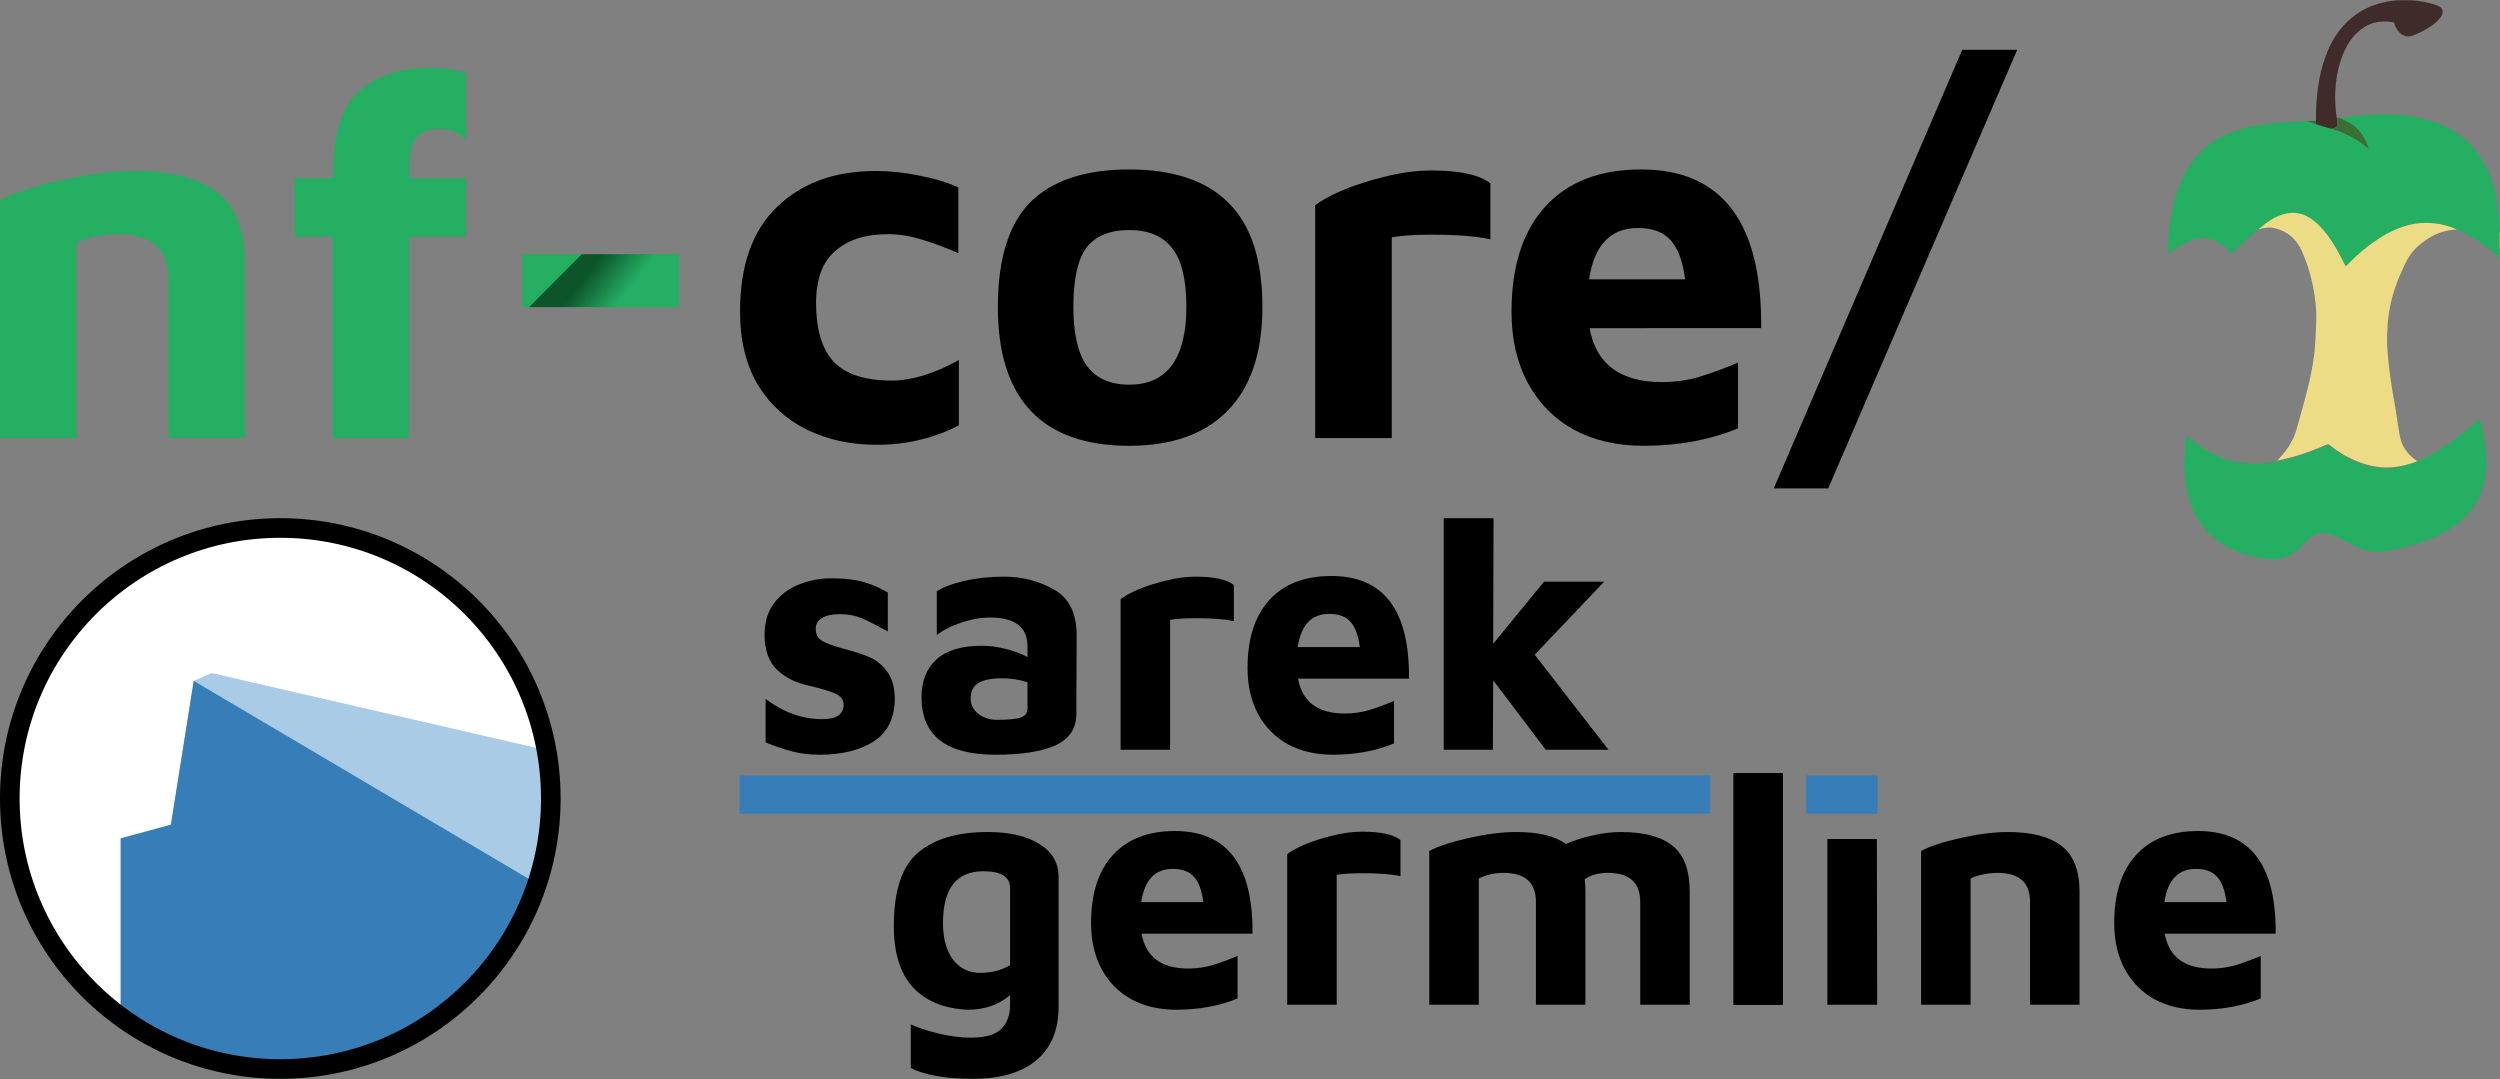 <?xml version="1.0" encoding="UTF-8" standalone="no"?>
<!-- Created with Inkscape (http://www.inkscape.org/) -->

<svg
   xmlns:dc="http://purl.org/dc/elements/1.1/"
   xmlns:cc="http://creativecommons.org/ns#"
   xmlns:rdf="http://www.w3.org/1999/02/22-rdf-syntax-ns#"
   xmlns:svg="http://www.w3.org/2000/svg"
   xmlns="http://www.w3.org/2000/svg"
   xmlns:sodipodi="http://sodipodi.sourceforge.net/DTD/sodipodi-0.dtd"
   xmlns:inkscape="http://www.inkscape.org/namespaces/inkscape"
   width="411.343"
   height="177.582"
   viewBox="0 0 385.634 166.483"
   id="svg4924"
   version="1.1"
   inkscape:version="0.92.3 (2405546, 2018-03-11)"
   sodipodi:docname="nf-core_sarek-germline_logo.svg"
   inkscape:export-filename="nf-core_sarek_logo.png"
   inkscape:export-xdpi="90"
   inkscape:export-ydpi="90">
  <rect x="0" y="0" width="385.634" height="166.483" fill="#808080" stroke="none"/>
  <defs
     id="defs4926">
    <clipPath
       clipPathUnits="userSpaceOnUse"
       id="clipPath202">
      <path
         d="M 0,600 H 1500 V 0 H 0 Z"
         id="path204"
         inkscape:connector-curvature="0" />
    </clipPath>
    <clipPath
       clipPathUnits="userSpaceOnUse"
       id="clipPath158">
      <path
         d="M 0,600 H 1500 V 0 H 0 Z"
         id="path160"
         inkscape:connector-curvature="0" />
    </clipPath>
    <clipPath
       clipPathUnits="userSpaceOnUse"
       id="clipPath86">
      <path
         d="M 0,600 H 1500 V 0 H 0 Z"
         id="path88"
         inkscape:connector-curvature="0" />
    </clipPath>
    <clipPath
       clipPathUnits="userSpaceOnUse"
       id="clipPath94">
      <path
         d="M 804.509,211 H 968.795 V 114.019 H 804.509 Z"
         id="path96"
         inkscape:connector-curvature="0" />
    </clipPath>
    <clipPath
       clipPathUnits="userSpaceOnUse"
       id="clipPath110">
      <path
         d="M 804.597,506 H 968.883 V 409.019 H 804.597 Z"
         id="path112"
         inkscape:connector-curvature="0" />
    </clipPath>
    <clipPath
       clipPathUnits="userSpaceOnUse"
       id="clipPath126">
      <path
         d="M 133.598,209 H 297.883 V 112.019 H 133.598 Z"
         id="path128"
         inkscape:connector-curvature="0" />
    </clipPath>
    <clipPath
       clipPathUnits="userSpaceOnUse"
       id="clipPath142">
      <path
         d="M 133.686,504 H 297.972 V 407.019 H 133.686 Z"
         id="path144"
         inkscape:connector-curvature="0" />
    </clipPath>
    <clipPath
       clipPathUnits="userSpaceOnUse"
       id="clipPath54">
      <path
         d="M 0,600 H 1500 V 0 H 0 Z"
         id="path56"
         inkscape:connector-curvature="0" />
    </clipPath>
    <clipPath
       clipPathUnits="userSpaceOnUse"
       id="clipPath30">
      <path
         d="M 0,600 H 1500 V 0 H 0 Z"
         id="path32"
         inkscape:connector-curvature="0" />
    </clipPath>
    <linearGradient
       id="a-3"
       x2="1"
       gradientTransform="matrix(47.349,36.992,-36.992,47.349,344.325,162.188)"
       gradientUnits="userSpaceOnUse">
      <stop
         stop-color="#0c542a"
         offset="0"
         id="stop15-61" />
      <stop
         stop-color="#0c542a"
         offset=".215"
         id="stop17-29" />
      <stop
         stop-color="#25af64"
         offset=".58"
         id="stop19-3" />
      <stop
         stop-color="#25af64"
         offset=".847"
         id="stop21-19" />
      <stop
         stop-color="#25af64"
         offset="1"
         id="stop23-4" />
    </linearGradient>
    <linearGradient
       id="f"
       x2="1"
       gradientTransform="matrix(14.322,11.19,-11.19,14.322,103.391,-43.225)"
       gradientUnits="userSpaceOnUse">
      <stop
         stop-color="#0c542a"
         offset="0"
         id="stop12" />
      <stop
         stop-color="#0c542a"
         offset=".215"
         id="stop14" />
      <stop
         stop-color="#25af64"
         offset=".58"
         id="stop16" />
      <stop
         stop-color="#25af64"
         offset=".847"
         id="stop18" />
      <stop
         stop-color="#25af64"
         offset="1"
         id="stop20" />
    </linearGradient>
  </defs>
  <sodipodi:namedview
     id="base"
     pagecolor="#ffffff"
     bordercolor="#666666"
     borderopacity="1.0"
     inkscape:pageopacity="0.0"
     inkscape:pageshadow="2"
     inkscape:zoom="1.979899"
     inkscape:cx="200.41555"
     inkscape:cy="34.722335"
     inkscape:document-units="px"
     inkscape:current-layer="layer4"
     showgrid="false"
     fit-margin-top="0"
     fit-margin-left="0"
     fit-margin-right="0"
     fit-margin-bottom="0"
     units="px"
     width="200mm"
     inkscape:window-width="1920"
     inkscape:window-height="1012"
     inkscape:window-x="1920"
     inkscape:window-y="312"
     inkscape:window-maximized="1" />
  <g
     inkscape:groupmode="layer"
     id="layer4"
     inkscape:label="Sarek"
     style="display:inline"
     transform="translate(-15.437,82.468)">
    <g
       id="g1141">
      <g
         id="g799">
        <g
           transform="matrix(0.971,0,0,0.971,0.505,-423.926)"
           id="g603-0">
          <path
             d="m 102.889,478.475 c 0,-23.735 -19.241,-42.977 -42.977,-42.977 -23.735,0 -42.977,19.242 -42.977,42.977 0,23.735 19.242,42.977 42.977,42.977 23.736,0 42.977,-19.242 42.977,-42.977 z"
             style="fill:#ffffff;stroke:none;stroke-width:3.108;stroke-linecap:butt;stroke-linejoin:miter;stroke-miterlimit:10;stroke-dasharray:none;stroke-opacity:1"
             id="path595-3"
             inkscape:connector-curvature="0" />
          <path
             style="fill:#aacbe6;fill-opacity:1;fill-rule:nonzero;stroke:none;stroke-width:0.742"
             d="m 49.024,458.578 -2.87,1.242 -3.627,22.843 -7.977,2.176 v 28.283 l -0.025,0.035 c 7.113,5.215 15.891,8.296 25.387,8.296 18.985,0 35.094,-12.31 40.783,-29.383 l 0.071,0.023 -0.067,-0.039 c 1.42,-4.268 2.19,-8.833 2.19,-13.578 0,-2.606 -0.231,-5.156 -0.676,-7.634 z"
             id="path597-6"
             inkscape:connector-curvature="0" />
          <path
             inkscape:connector-curvature="0"
             id="path599-1"
             style="fill:#377eb8;fill-opacity:1;fill-rule:nonzero;stroke:none;stroke-width:0.742"
             d="m 100.765,492.093 -54.612,-32.272 -3.626,22.843 -7.977,2.176 v 28.282 l -0.025,0.035 c 7.113,5.215 15.89,8.296 25.386,8.296 18.985,0 35.094,-12.31 40.782,-29.383" />
          <path
             inkscape:connector-curvature="0"
             id="path601-0"
             style="fill:none;stroke:#000000;stroke-width:3.117;stroke-linecap:butt;stroke-linejoin:miter;stroke-miterlimit:10;stroke-dasharray:none;stroke-opacity:1"
             d="m 102.88,478.506 c 0,-23.733 -19.239,-42.973 -42.973,-42.973 -23.733,0 -42.973,19.24 -42.973,42.973 0,23.733 19.24,42.973 42.973,42.973 23.733,0 42.973,-19.24 42.973,-42.973 z" />
        </g>
        <g
           id="g643-6"
           transform="matrix(0.971,0,0,0.971,-383.057,-413.912)">
          <g
             id="g615-3"
             transform="translate(397.031,-10.312)">
            <path
               d="m 143.642,471.548 q -2.533,0 -4.433,-0.528 -1.9,-0.475 -4.222,-1.425 v -6.913 q 4.274,3.219 8.971,3.219 1.794,0 2.586,-0.58 0.844,-0.633 0.844,-1.689 0,-1.214 -1.319,-1.794 -1.319,-0.58 -4.222,-1.266 -3.061,-0.633 -5.066,-2.533 -1.953,-1.9 -1.953,-5.541 0,-3.114 1.583,-5.119 1.583,-2.005 3.958,-2.902 2.427,-0.95 5.013,-0.95 3.166,0 5.119,0.58 2.005,0.528 3.905,1.689 v 6.174 q -2.691,-1.478 -4.169,-2.111 -1.478,-0.633 -3.43,-0.633 -1.953,0 -2.902,0.633 -0.95,0.58 -0.95,1.689 0,1.319 1.055,1.953 1.055,0.58 3.377,1.214 2.639,0.686 4.169,1.372 1.53,0.633 2.744,2.269 1.214,1.583 1.214,4.486 -0.106,4.538 -3.43,6.649 -3.325,2.058 -8.443,2.058 z"
               style="font-weight:bold;font-size:medium;line-height:0%;font-family:'Maven Pro';fill:#000000;stroke:none;stroke-width:0.205"
               id="path605-2"
               inkscape:connector-curvature="0" />
            <path
               d="m 172.847,443.263 q 4.38,0 7.968,2.058 3.588,2.005 3.588,7.282 l -0.053,12.612 q -0.053,3.325 -3.325,4.855 -3.272,1.478 -9.552,1.478 -11.715,0 -11.715,-9.129 0,-3.852 2.375,-6.016 2.427,-2.164 7.177,-2.164 1.953,0 3.905,0.528 1.953,0.475 3.377,1.266 v -1.689 q 0,-4.591 -5.91,-4.591 -2.269,0 -4.697,0.844 -2.375,0.792 -3.8,1.953 v -6.966 q 1.425,-0.95 4.327,-1.636 2.955,-0.686 6.333,-0.686 z m -1.108,22.744 q 2.744,0 3.8,-0.369 1.055,-0.369 1.055,-1.478 v -4.116 q -1.847,-0.633 -4.063,-0.633 -2.586,0 -3.8,0.792 -1.161,0.739 -1.161,2.375 0,1.53 1.214,2.48 1.267,0.95 2.955,0.95 z"
               style="font-weight:bold;font-size:medium;line-height:0%;font-family:'Maven Pro';fill:#000000;stroke:none;stroke-width:0.205"
               id="path607-0"
               inkscape:connector-curvature="0" />
            <path
               d="m 191.384,446.851 q 0.792,-0.686 2.744,-1.53 2.005,-0.844 4.433,-1.425 2.48,-0.633 4.749,-0.633 4.38,0 6.069,1.319 v 5.752 q -2.111,-0.475 -6.069,-0.475 -2.48,0 -4.063,0.264 v 20.634 h -7.863 z"
               style="font-weight:bold;font-size:medium;line-height:0%;font-family:'Maven Pro';fill:#000000;stroke:none;stroke-width:0.205"
               id="path609-6"
               inkscape:connector-curvature="0" />
            <path
               d="m 224.849,443.157 q 12.507,0 12.348,16.306 h -17.626 q 1.003,5.541 7.441,5.541 1.953,0 3.8,-0.528 1.9,-0.58 4.011,-1.478 v 6.755 q -4.327,1.794 -9.71,1.794 -4.063,0 -7.124,-1.636 -3.061,-1.689 -4.749,-4.802 -1.689,-3.113 -1.689,-7.335 0,-6.966 3.43,-10.765 3.483,-3.852 9.868,-3.852 z m -0.317,6.016 q -4.222,0 -5.013,5.277 h 9.868 q -0.369,-2.85 -1.53,-4.063 -1.108,-1.214 -3.325,-1.214 z"
               style="font-weight:bold;font-size:medium;line-height:0%;font-family:'Maven Pro';fill:#000000;stroke:none;stroke-width:0.205"
               id="path611-1"
               inkscape:connector-curvature="0" />
            <path
               d="m 258.913,470.757 -8.338,-11.029 -0.053,11.029 h -7.81 v -36.781 h 7.916 l -0.053,19.947 8.074,-9.868 h 9.552 l -11.029,11.61 11.715,15.093 z"
               style="font-weight:bold;font-size:medium;line-height:0%;font-family:'Maven Pro';fill:#000000;stroke:none;stroke-width:0.205"
               id="path613-5"
               inkscape:connector-curvature="0" />
          </g>
          <g
             id="g621-5"
             transform="translate(397.031,-10.312)">
            <path
               inkscape:connector-curvature="0"
               id="path617-4"
               d="m 130.853,474.857 v 6.07 h 154.189 v -6.07 z"
               style="fill:#377eb8;fill-opacity:1;stroke:none;stroke-width:0.219;stroke-linecap:round;stroke-linejoin:bevel;stroke-miterlimit:4;stroke-dasharray:none;stroke-opacity:1" />
            <path
               inkscape:connector-curvature="0"
               id="path619-7"
               d="m 300.293,474.857 v 6.07 H 311.629 v -6.07 z"
               style="fill:#377eb8;fill-opacity:1;stroke:none;stroke-width:0.219;stroke-linecap:round;stroke-linejoin:bevel;stroke-miterlimit:4;stroke-dasharray:none;stroke-opacity:1" />
          </g>
          <g
             id="g641-6"
             transform="translate(397.031,-10.312)">
            <path
               d="m 170.292,483.829 q 5.172,0 8.18,1.9 3.061,1.847 3.061,5.277 v 20.581 q 0,5.541 -3.536,8.496 -3.536,2.955 -10.079,2.955 -3.377,0 -5.91,-0.475 -2.533,-0.475 -3.958,-1.267 v -6.913 q 1.53,0.739 4.274,1.425 2.744,0.686 5.277,0.686 3.43,0 4.802,-1.372 1.425,-1.372 1.425,-3.852 v -1.53 q -2.691,2.322 -6.755,2.322 -5.594,-0.264 -8.654,-3.536 -3.061,-3.325 -3.061,-9.763 0,-8.338 3.8,-11.61 3.852,-3.325 11.135,-3.325 z m -7.124,14.459 q 0,3.641 1.583,5.805 1.636,2.111 4.327,2.111 2.639,0 4.749,-1.214 v -12.243 q 0,-2.691 -4.222,-2.691 -6.438,0 -6.438,8.232 z"
               style="font-weight:bold;font-size:52.771px;line-height:0%;font-family:'Maven Pro';fill:#000000;stroke:none;stroke-width:0.205"
               id="path623-5"
               inkscape:connector-curvature="0" />
            <path
               d="m 199.989,483.67 q 12.507,0 12.348,16.306 H 194.712 q 1.003,5.541 7.441,5.541 1.953,0 3.8,-0.528 1.9,-0.58 4.011,-1.478 v 6.755 q -4.327,1.794 -9.71,1.794 -4.063,0 -7.124,-1.636 -3.061,-1.689 -4.749,-4.802 -1.689,-3.113 -1.689,-7.335 0,-6.966 3.43,-10.765 3.483,-3.852 9.868,-3.852 z m -0.317,6.016 q -4.222,0 -5.013,5.277 h 9.868 q -0.369,-2.85 -1.53,-4.063 -1.108,-1.214 -3.325,-1.214 z"
               style="font-weight:bold;font-size:52.771px;line-height:0%;font-family:'Maven Pro';fill:#000000;stroke:none;stroke-width:0.205"
               id="path625-6"
               inkscape:connector-curvature="0" />
            <path
               d="m 217.852,487.364 q 0.792,-0.686 2.744,-1.53 2.005,-0.844 4.433,-1.425 2.48,-0.633 4.749,-0.633 4.38,0 6.069,1.319 v 5.752 q -2.111,-0.475 -6.069,-0.475 -2.48,0 -4.063,0.264 v 20.634 h -7.863 z"
               style="font-weight:bold;font-size:52.771px;line-height:0%;font-family:'Maven Pro';fill:#000000;stroke:none;stroke-width:0.205"
               id="path627-9"
               inkscape:connector-curvature="0" />
            <path
               d="m 270.82,483.829 q 5.594,0 8.285,2.216 2.691,2.164 2.691,7.282 v 17.942 h -7.863 v -16.359 q 0,-4.591 -5.172,-4.591 -2.164,0 -3.641,1.003 0.106,1.267 0.106,2.005 v 17.942 h -7.863 v -16.359 q 0,-4.591 -5.172,-4.591 -2.111,0 -3.905,0.897 v 20.053 h -7.863 v -24.433 q 2.058,-1.108 6.28,-2.058 4.222,-0.95 7.546,-0.95 5.33,0 7.863,1.9 2.058,-0.897 4.327,-1.372 2.322,-0.528 4.38,-0.528 z"
               style="font-weight:bold;font-size:52.771px;line-height:0%;font-family:'Maven Pro';fill:#000000;stroke:none;stroke-width:0.205"
               id="path629-3"
               inkscape:connector-curvature="0" />
            <path
               d="m 288.763,511.27 v -36.781 h 7.81 v 36.781 z"
               style="font-weight:bold;font-size:52.771px;line-height:0%;font-family:'Maven Pro';fill:#000000;stroke:none;stroke-width:0.205"
               id="path631-7"
               inkscape:connector-curvature="0" />
            <path
               inkscape:connector-curvature="0"
               id="path633-4"
               d="m 303.661,484.937 h 7.863 l 0.053,26.333 h -7.916 z"
               style="font-weight:bold;font-size:52.771px;line-height:0%;font-family:'Maven Pro';fill:#000000;stroke:none;stroke-width:0.205" />
            <path
               d="m 318.55,486.837 q 2.058,-1.108 6.28,-2.058 4.222,-0.95 7.546,-0.95 5.647,0 8.496,2.216 2.85,2.216 2.85,7.282 v 17.942 h -7.863 v -16.359 q 0,-4.591 -5.172,-4.591 -1.161,0 -2.375,0.264 -1.214,0.264 -1.9,0.633 v 20.053 h -7.863 z"
               style="font-weight:bold;font-size:52.771px;line-height:0%;font-family:'Maven Pro';fill:#000000;stroke:none;stroke-width:0.205"
               id="path635-5"
               inkscape:connector-curvature="0" />
            <path
               d="m 362.528,483.67 q 12.507,0 12.348,16.306 h -17.626 q 1.003,5.541 7.441,5.541 1.953,0 3.8,-0.528 1.9,-0.58 4.011,-1.478 v 6.755 q -4.327,1.794 -9.71,1.794 -4.063,0 -7.124,-1.636 -3.061,-1.689 -4.749,-4.802 -1.689,-3.113 -1.689,-7.335 0,-6.966 3.43,-10.765 3.483,-3.852 9.868,-3.852 z m -0.317,6.016 q -4.222,0 -5.013,5.277 h 9.868 q -0.369,-2.85 -1.53,-4.063 -1.108,-1.214 -3.325,-1.214 z"
               style="font-weight:bold;font-size:52.771px;line-height:0%;font-family:'Maven Pro';fill:#000000;stroke:none;stroke-width:0.205"
               id="path637-2"
               inkscape:connector-curvature="0" />
            <path
               style="font-weight:bold;font-size:53.198px;line-height:0%;font-family:'Maven Pro';display:inline;fill:#000000;stroke:none;stroke-width:1.86;stroke-miterlimit:4;stroke-dasharray:none"
               d="m 288.763,474.489 v 36.78 h 7.811 v -36.78 z"
               id="path639-5"
               inkscape:connector-curvature="0" />
          </g>
        </g>
      </g>
      <g
         id="g821">
        <g
           id="g551">
          <path
             style="fill:#24af63;stroke-width:0.378"
             inkscape:connector-curvature="0"
             id="path24"
             d="m 401.033,-44.149 v 1.359 c -0.038,0 -0.038,0 -0.075,0.038 l -0.68,-0.566 c -1.51,-1.284 -3.134,-2.416 -4.946,-3.322 -0.302,-0.151 -0.604,-0.34 -0.944,-0.415 -0.038,-0.038 -0.075,-0.076 -0.113,-0.076 -0.68,-0.264 -1.359,-0.491 -2.076,-0.68 -1.548,-0.34 -3.096,-0.378 -4.644,-0.076 -2.001,0.415 -3.775,1.284 -5.474,2.416 -1.661,1.133 -3.171,2.454 -4.568,3.851 -0.264,0.264 -0.264,0.264 -0.415,-0.076 -0.755,-1.548 -1.586,-3.058 -2.605,-4.455 -0.793,-1.057 -1.661,-2.039 -2.794,-2.718 -1.133,-0.717 -2.378,-0.982 -3.7,-0.642 -1.623,0.378 -2.945,1.359 -4.191,2.416 -0.755,0.566 -1.435,1.246 -2.114,1.888 -0.642,0.566 -1.246,1.133 -1.888,1.699 -0.113,0.113 -0.189,0.113 -0.302,0 -0.642,-0.68 -1.321,-1.284 -2.114,-1.699 -1.17,-0.642 -2.378,-0.717 -3.624,-0.302 -1.057,0.34 -1.963,0.906 -2.907,1.51 -0.378,0.227 -0.717,0.491 -1.095,0.68 v -0.076 c 0.038,-0.076 0.038,-0.151 0.038,-0.227 0.075,-1.661 0.189,-3.36 0.453,-5.021 0.378,-2.303 0.944,-4.53 1.963,-6.607 0.755,-1.548 1.774,-2.983 3.058,-4.153 1.699,-1.548 3.7,-2.529 5.89,-3.134 2.378,-0.68 4.795,-0.982 7.249,-1.095 0.982,-0.038 1.925,-0.076 2.907,-0.113 0.491,0.189 0.982,0.302 1.472,0.453 0.717,0.227 1.435,0.453 2.152,0.642 0.378,0.151 0.717,0.264 1.095,0.415 1.397,0.491 2.756,1.133 3.926,2.076 0.302,0.227 0.604,0.491 0.906,0.755 -0.075,-0.227 -0.151,-0.415 -0.227,-0.642 -0.529,-1.397 -1.321,-2.529 -2.605,-3.322 -0.529,-0.34 -1.095,-0.566 -1.661,-0.868 0.038,0 0.113,0 0.151,-0.038 1.699,-0.302 3.436,-0.453 5.172,-0.529 1.472,-0.076 2.983,-0.038 4.455,0.113 1.737,0.189 3.436,0.529 5.059,1.133 2.416,0.906 4.493,2.303 6.116,4.342 1.397,1.774 2.303,3.813 2.869,6.003 0.566,2.152 0.793,4.379 0.868,6.607 -0.038,0.793 -0.038,1.623 -0.038,2.454 z"
             class="st0" />
          <path
             style="fill:#ecdc86;stroke-width:0.378"
             inkscape:connector-curvature="0"
             id="path26"
             d="m 401.033,-46.64 h 0.038 v 2.492 h -0.038 z"
             class="st4" />
          <path
             style="fill:#a0918f;stroke-width:0.378"
             inkscape:connector-curvature="0"
             id="path28"
             d="m 387.253,-82.468 v 0.038 h -1.699 v -0.038 z"
             class="st5" />
          <path
             style="fill:#24af63;stroke-width:0.378"
             inkscape:connector-curvature="0"
             id="path30"
             d="m 388.348,-11.341 c 0.944,-0.378 1.85,-0.868 2.756,-1.359 1.057,-0.642 2.039,-1.321 3.02,-2.039 0.831,-0.604 1.623,-1.246 2.416,-1.925 l 1.359,-1.133 c 0.075,-0.076 0.075,-0.038 0.113,0.038 0.151,0.604 0.264,1.246 0.415,1.888 0.189,0.868 0.302,1.737 0.415,2.605 0.113,1.019 0.151,2.001 0.075,3.02 -0.075,1.246 -0.302,2.492 -0.755,3.662 -0.264,0.717 -0.604,1.397 -1.019,2.039 -0.529,0.831 -1.133,1.586 -1.888,2.227 -0.868,0.793 -1.85,1.472 -2.907,2.039 -1.397,0.793 -2.907,1.359 -4.455,1.812 -1.472,0.453 -2.983,0.755 -4.493,1.019 -0.415,0.076 -0.831,0.151 -1.246,0.151 -0.868,-0.038 -1.737,-0.227 -2.567,-0.529 -1.246,-0.491 -2.341,-1.246 -3.587,-1.812 -0.68,-0.302 -1.359,-0.529 -2.076,-0.566 -0.944,-0.076 -1.737,0.264 -2.416,0.906 l -1.472,1.472 c -0.831,0.831 -1.812,1.397 -2.983,1.586 -0.793,0.113 -1.548,0.076 -2.341,-0.038 -1.095,-0.151 -2.152,-0.415 -3.171,-0.717 -1.51,-0.491 -2.907,-1.17 -4.191,-2.152 -1.208,-0.906 -2.152,-2.039 -2.945,-3.322 -0.793,-1.321 -1.246,-2.718 -1.586,-4.191 -0.151,-0.642 -0.227,-1.321 -0.302,-1.963 -0.113,-0.944 -0.151,-1.85 -0.113,-2.794 0.038,-1.321 0.151,-2.605 0.34,-3.926 0.151,0.151 0.302,0.264 0.415,0.378 0.831,0.755 1.774,1.435 2.756,2.039 1.095,0.642 2.303,1.17 3.549,1.51 0.831,0.227 1.699,0.378 2.567,0.415 0.717,0.076 1.435,0.076 2.152,0.038 0.831,-0.038 1.699,-0.113 2.529,-0.34 0.113,0 0.227,0 0.302,-0.038 0.755,-0.151 1.51,-0.34 2.265,-0.566 0.868,-0.264 1.699,-0.529 2.529,-0.831 0.793,-0.302 1.623,-0.642 2.416,-0.982 0.227,-0.113 0.378,-0.076 0.566,0.076 1.321,1.019 2.756,1.888 4.304,2.529 1.737,0.68 3.511,1.019 5.361,0.868 1.359,-0.264 2.643,-0.604 3.889,-1.095 z"
             class="st0" />
          <path
             style="fill:#ecdc86;stroke-width:0.378"
             inkscape:connector-curvature="0"
             id="path32-3"
             d="m 388.348,-11.341 c -1.246,0.491 -2.529,0.831 -3.851,0.944 -1.85,0.151 -3.624,-0.189 -5.361,-0.868 -1.548,-0.604 -2.983,-1.472 -4.304,-2.529 -0.189,-0.151 -0.34,-0.189 -0.566,-0.076 -0.793,0.34 -1.586,0.68 -2.416,0.982 -0.831,0.302 -1.661,0.604 -2.529,0.831 -0.755,0.227 -1.51,0.378 -2.265,0.566 -0.113,0.038 -0.227,0.038 -0.302,0.038 0.264,-0.302 0.529,-0.604 0.793,-0.906 1.057,-1.208 1.812,-2.605 2.227,-4.191 0.604,-2.114 1.208,-4.266 1.737,-6.418 0.378,-1.586 0.68,-3.171 0.906,-4.795 0.151,-1.17 0.378,-5.625 0.302,-6.682 -0.189,-3.247 -0.906,-6.343 -2.227,-9.325 -0.793,-1.774 -2.152,-2.983 -4.04,-3.473 -0.831,-0.227 -1.661,-0.151 -2.454,0.113 -0.075,0.038 -0.113,0.076 -0.189,0.038 1.246,-1.057 2.529,-2.039 4.191,-2.416 1.321,-0.302 2.567,-0.076 3.7,0.642 1.133,0.717 2.001,1.661 2.794,2.718 1.019,1.397 1.85,2.907 2.605,4.455 0.151,0.34 0.151,0.34 0.415,0.076 1.397,-1.435 2.907,-2.756 4.568,-3.851 1.661,-1.133 3.473,-2.001 5.474,-2.416 1.548,-0.302 3.096,-0.264 4.644,0.076 0.717,0.151 1.397,0.378 2.076,0.68 0.038,0.038 0.113,0.038 0.113,0.076 -2.001,0.038 -3.7,0.793 -5.248,1.963 -0.755,0.566 -1.435,1.208 -1.963,2.001 -0.415,0.642 -0.793,1.359 -1.095,2.076 -0.68,1.435 -1.246,2.945 -1.661,4.493 -0.34,1.321 -0.566,2.681 -0.68,4.04 -0.075,1.057 -0.113,2.114 -0.075,3.171 0.038,1.284 0.189,2.567 0.34,3.889 0.264,2.152 0.642,4.304 1.019,6.456 0.189,1.17 0.34,2.378 0.566,3.587 0.264,1.737 1.246,3.02 2.643,4.002 0,-0.038 0.075,0 0.113,0.038 z"
             class="st4" />
          <path
             style="fill:#3f2b29;stroke-width:0.378"
             inkscape:connector-curvature="0"
             id="path34"
             d="m 385.554,-82.431 h 1.699 c 1.359,0.076 2.718,0.302 4.002,0.755 1.019,0.34 1.246,1.019 0.642,1.888 -0.415,0.604 -1.019,1.057 -1.661,1.472 -0.793,0.529 -1.661,0.982 -2.605,1.321 -0.944,0.378 -1.85,0 -2.454,-0.944 -0.189,-0.302 -0.34,-0.604 -0.415,-0.944 -0.038,-0.113 -0.075,-0.151 -0.189,-0.151 -2.114,-0.378 -4.002,0.113 -5.55,1.623 -1.284,1.208 -2.039,2.756 -2.567,4.417 -0.491,1.51 -0.717,3.02 -0.793,4.606 -0.075,1.397 0.038,2.794 0.227,4.153 0.038,0.227 0.113,0.453 0.113,0.717 0.038,0.302 -0.075,0.566 -0.302,0.717 -0.264,0.189 -0.566,0.151 -0.868,0.151 -0.717,-0.227 -1.435,-0.453 -2.152,-0.642 v -0.491 c 0,-0.755 0,-1.472 0.038,-2.227 0.151,-2.907 0.604,-5.776 1.737,-8.495 0.831,-2.039 2.039,-3.813 3.738,-5.21 1.397,-1.17 2.983,-1.925 4.757,-2.341 0.906,-0.227 1.737,-0.34 2.605,-0.378 z"
             class="st6" />
          <path
             style="fill:#396e35;stroke-width:0.378"
             inkscape:connector-curvature="0"
             id="path36"
             d="m 374.87,-62.686 c 0.302,0 0.604,0.038 0.868,-0.151 0.264,-0.189 0.34,-0.453 0.302,-0.717 -0.038,-0.227 -0.075,-0.491 -0.113,-0.717 0.151,0 0.264,-0.038 0.415,-0.038 0.529,0.302 1.095,0.566 1.661,0.868 1.284,0.793 2.076,1.925 2.605,3.322 0.075,0.227 0.151,0.415 0.227,0.642 -0.302,-0.264 -0.604,-0.529 -0.906,-0.755 -1.208,-0.906 -2.529,-1.548 -3.926,-2.076 -0.415,-0.113 -0.755,-0.227 -1.133,-0.378 z"
             class="st7" />
          <path
             style="fill:#396e35;stroke-width:0.378"
             inkscape:connector-curvature="0"
             id="path38"
             d="m 372.718,-63.818 v 0.491 c -0.491,-0.151 -0.982,-0.264 -1.472,-0.453 0.529,-0.038 1.019,-0.038 1.472,-0.038 z"
             class="st7" />
        </g>
        <g
           id="g596">
          <path
             d="m 150.587,-13.861 q -5.863,0 -10.617,-2.298 -4.754,-2.298 -7.606,-6.893 -2.773,-4.675 -2.773,-11.33 0,-10.696 5.705,-16.163 5.705,-5.546 15.213,-5.546 3.328,0 6.735,0.713 3.407,0.634 6.022,1.822 v 10.142 q -3.249,-1.426 -5.784,-2.139 -2.535,-0.792 -5.071,-0.792 -5.229,0 -8.161,2.615 -2.932,2.535 -2.932,8.002 0,6.101 2.694,9.032 2.773,2.932 8.953,2.932 4.675,0 10.379,-3.169 v 10.063 q -2.852,1.505 -5.942,2.219 -3.011,0.792 -6.814,0.792 z"
             style="font-weight:bold;font-size:medium;line-height:0%;font-family:'Maven Pro';fill:#000000;fill-opacity:1;stroke:none;stroke-width:0.378"
             id="path569"
             inkscape:connector-curvature="0" />
          <path
             d="m 189.645,-13.703 q -10.142,0 -15.213,-5.388 -5.071,-5.388 -5.071,-16.005 0,-11.093 4.992,-16.163 5.071,-5.071 15.292,-5.071 10.221,0 15.371,5.229 5.15,5.15 5.15,16.005 0,10.459 -5.309,15.926 -5.309,5.467 -15.213,5.467 z m 0,-9.429 q 4.358,0 6.576,-3.011 2.219,-3.09 2.219,-8.953 0,-6.418 -2.219,-9.112 -2.139,-2.773 -6.576,-2.773 -4.595,0 -6.656,2.773 -1.981,2.694 -1.981,9.112 0,6.101 2.06,9.032 2.139,2.932 6.576,2.932 z"
             style="font-weight:bold;font-size:medium;line-height:0%;font-family:'Maven Pro';fill:#000000;fill-opacity:1;stroke:none;stroke-width:0.378"
             id="path571"
             inkscape:connector-curvature="0" />
          <path
             d="m 218.315,-50.783 q 1.188,-1.03 4.12,-2.298 3.011,-1.268 6.656,-2.139 3.724,-0.951 7.131,-0.951 6.576,0 9.112,1.981 v 8.636 q -3.169,-0.713 -9.112,-0.713 -3.724,0 -6.101,0.396 v 30.98 h -11.806 z"
             style="font-weight:bold;font-size:medium;line-height:0%;font-family:'Maven Pro';fill:#000000;fill-opacity:1;stroke:none;stroke-width:0.378"
             id="path573"
             inkscape:connector-curvature="0" />
          <path
             d="m 268.561,-56.33 q 18.778,0 18.54,24.483 H 260.637 q 1.505,8.319 11.172,8.319 2.932,0 5.705,-0.792 2.852,-0.872 6.022,-2.219 v 10.142 q -6.497,2.694 -14.579,2.694 -6.101,0 -10.696,-2.456 -4.595,-2.535 -7.131,-7.21 -2.535,-4.675 -2.535,-11.013 0,-10.459 5.15,-16.163 5.229,-5.784 14.816,-5.784 z m -0.475,9.032 q -6.339,0 -7.527,7.923 h 14.816 q -0.555,-4.279 -2.298,-6.101 -1.664,-1.822 -4.992,-1.822 z"
             style="font-weight:bold;font-size:medium;line-height:0%;font-family:'Maven Pro';fill:#000000;fill-opacity:1;stroke:none;stroke-width:0.378"
             id="path575"
             inkscape:connector-curvature="0" />
          <path
             d="m 318.121,-74.791 h 8.478 l -29.158,67.664 h -8.399 z"
             style="font-weight:bold;font-size:medium;line-height:0%;font-family:'Maven Pro';fill:#000000;fill-opacity:1;stroke:none;stroke-width:0.378"
             id="path577"
             inkscape:connector-curvature="0" />
        </g>
        <g
           id="g589">
          <path
             d="m 15.437,-51.576 q 3.09,-1.664 9.429,-3.09 6.339,-1.426 11.33,-1.426 8.478,0 12.756,3.328 4.279,3.328 4.279,10.934 v 26.939 h -11.806 v -24.562 q 0,-6.893 -7.765,-6.893 -1.743,0 -3.565,0.396 -1.822,0.396 -2.852,0.951 v 30.108 H 15.437 Z"
             style="font-weight:bold;font-size:79.232px;line-height:0%;font-family:'Maven Pro';fill:#24af63;fill-opacity:1;stroke:none;stroke-width:0.378"
             id="path559"
             inkscape:connector-curvature="0" />
          <path
             d="m 66.73,-45.95 h -5.863 v -9.032 h 5.942 v -0.951 q 0.079,-9.032 4.12,-12.519 4.12,-3.565 11.172,-3.565 1.268,0 2.773,0.238 1.505,0.238 2.456,0.555 v 10.379 q -0.872,-0.872 -1.743,-1.268 -0.872,-0.475 -2.219,-0.475 -2.219,0 -3.486,1.188 -1.268,1.188 -1.268,4.041 v 2.377 h 8.716 v 9.032 h -8.795 v 31.059 H 66.73 Z"
             style="font-weight:bold;font-size:79.232px;line-height:0%;font-family:'Maven Pro';fill:#24af63;fill-opacity:1;stroke:none;stroke-width:0.378"
             id="path561"
             inkscape:connector-curvature="0" />
          <path
             d="m 96.009,-43.256 h 24.166 v 8.161 H 96.009 Z"
             style="font-weight:bold;font-size:79.232px;line-height:0%;font-family:'Maven Pro';fill:#24af63;fill-opacity:1;stroke:none;stroke-width:0.378"
             id="path563"
             inkscape:connector-curvature="0" />
          <path
             style="display:inline;fill:url(#f);stroke-width:0.378"
             inkscape:connector-curvature="0"
             id="path67"
             d="m 105.172,-43.255 -8.129,8.161 h 23.064 v -8.161 z" />
        </g>
      </g>
    </g>
  </g>
</svg>

